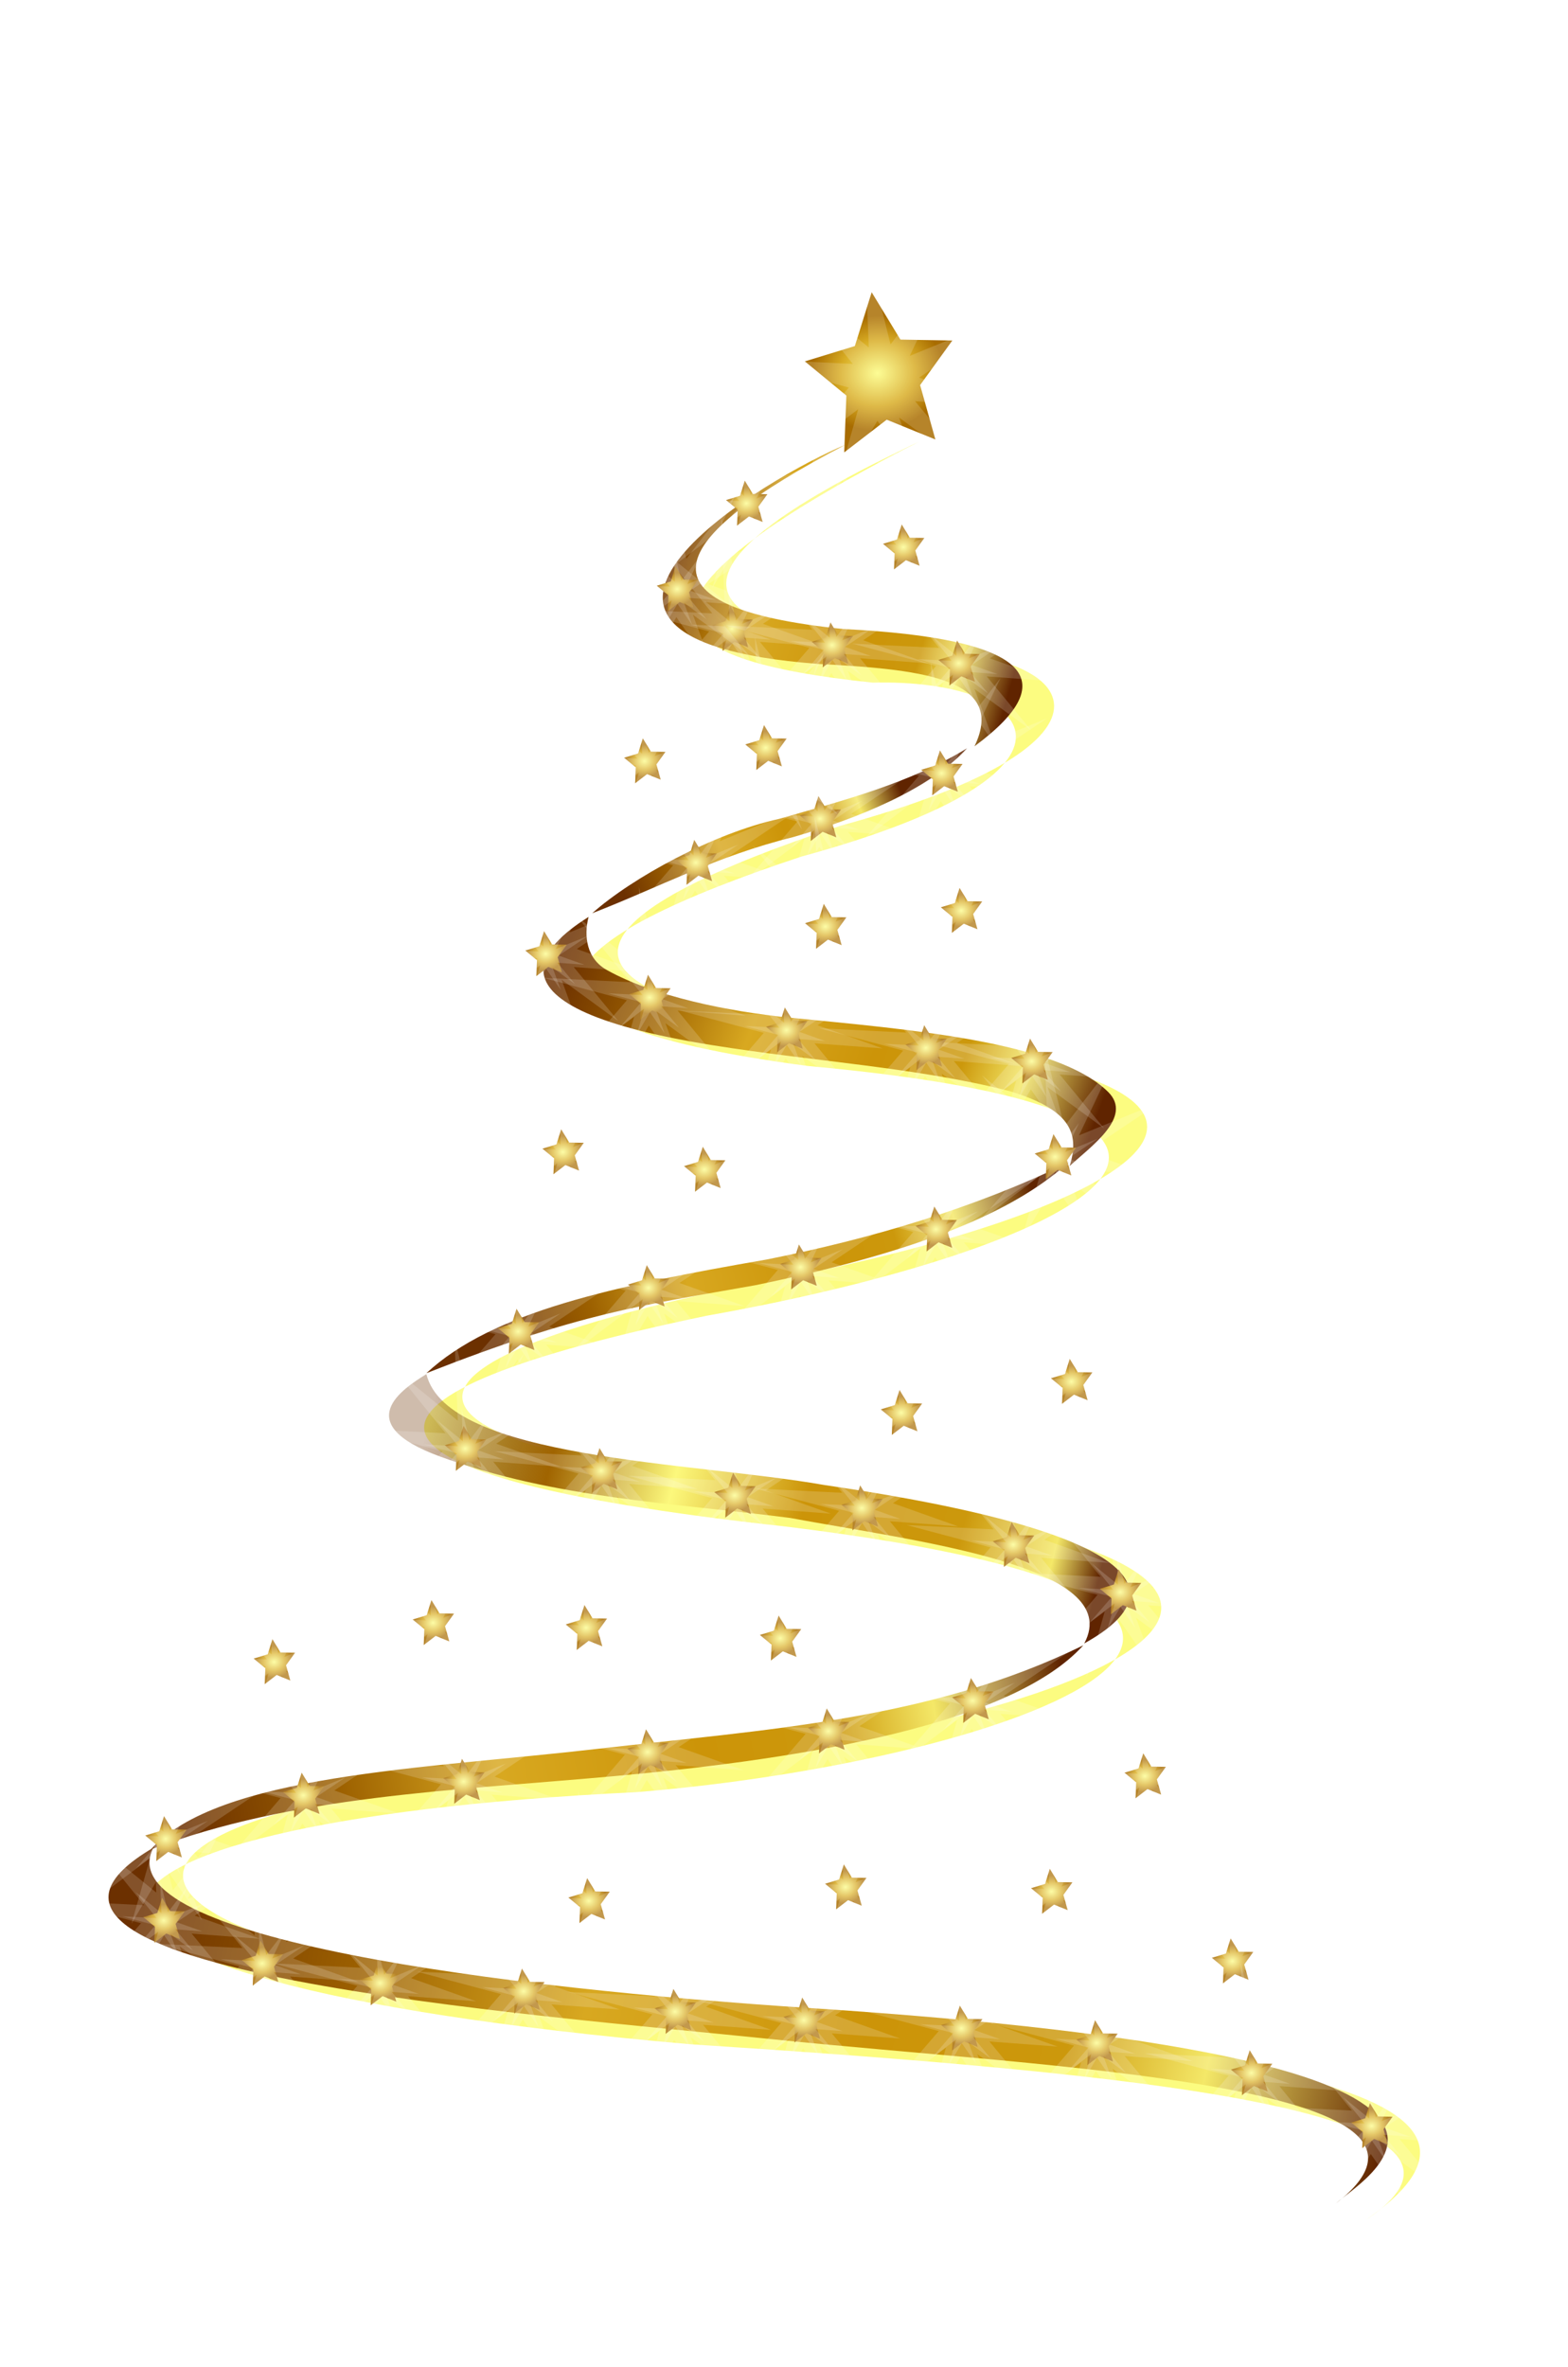 <?xml version="1.0" encoding="UTF-8"?>
<svg viewBox="0 0 503.21 759.57" xmlns="http://www.w3.org/2000/svg" xmlns:xlink="http://www.w3.org/1999/xlink">
 <defs>
  <filter id="l">
   <feGaussianBlur stdDeviation=".226"/>
  </filter>
  <filter id="k" x="-.114" y="-.082" width="1.229" height="1.164">
   <feGaussianBlur stdDeviation="12.013"/>
  </filter>
  <filter id="a" x="-.125" y="-.149" width="1.25" height="1.297">
   <feGaussianBlur stdDeviation="4.907"/>
  </filter>
  <linearGradient id="j" x1="340.52" x2="461.54" y1="-105.27" y2="-71.086" gradientUnits="userSpaceOnUse">
   <stop stop-color="#6c3000" offset="0"/>
   <stop stop-color="#9c6000" offset=".131"/>
   <stop stop-color="#d8a820" offset=".282"/>
   <stop stop-color="#cc9408" offset=".585"/>
   <stop stop-color="#cc980c" offset=".739"/>
   <stop stop-color="#f4e868" offset=".851"/>
   <stop stop-color="#602400" offset="1"/>
  </linearGradient>
  <linearGradient id="c">
   <stop stop-color="#6c3000" offset="0"/>
   <stop stop-color="#9c6000" offset=".179"/>
   <stop stop-color="#d8a820" offset=".36"/>
   <stop stop-color="#cc9408" offset=".585"/>
   <stop stop-color="#cc980c" offset=".739"/>
   <stop stop-color="#f4e868" offset=".851"/>
   <stop stop-color="#602400" offset="1"/>
  </linearGradient>
  <linearGradient id="g" x1="265.99" x2="492.99" y1="169.57" y2="227.7" gradientUnits="userSpaceOnUse">
   <stop stop-color="#6c3000" stop-opacity=".327" offset="0"/>
   <stop stop-color="#a06400" offset=".186"/>
   <stop stop-color="#fcf87c" offset=".367"/>
   <stop stop-color="#cc9408" offset=".559"/>
   <stop stop-color="#cc980c" offset=".79"/>
   <stop stop-color="#f4e868" offset=".928"/>
   <stop stop-color="#602400" offset="1"/>
  </linearGradient>
  <linearGradient id="i" x1="181.22" x2="479.32" y1="316.57" y2="259.15" gradientUnits="userSpaceOnUse" xlink:href="#c"/>
  <linearGradient id="h" x1="168.21" x2="588.03" y1="335.04" y2="428.03" gradientUnits="userSpaceOnUse" xlink:href="#c"/>
  <linearGradient id="f" x1="330.27" x2="424.62" y1="-4.088" y2="-38.965" gradientUnits="userSpaceOnUse" xlink:href="#c"/>
  <linearGradient id="e" x1="312.49" x2="489.57" y1="12.326" y2="78.635" gradientUnits="userSpaceOnUse" xlink:href="#c"/>
  <linearGradient id="d" x1="286.5" x2="469.74" y1="147.7" y2="97.787" gradientUnits="userSpaceOnUse" xlink:href="#c"/>
  <radialGradient id="b" cx="557.4" cy="380.97" r="22.677" gradientTransform="matrix(.891 -.096 .091 .703 25.76 166.9)" gradientUnits="userSpaceOnUse">
   <stop stop-color="#fcfc80" offset="0"/>
   <stop stop-color="#d8ac24" offset=".57"/>
   <stop stop-color="#a86c00" offset="1"/>
  </radialGradient>
 </defs>
 <g transform="matrix(.942 0 0 .942 -111.18 290)">
  <path transform="matrix(1.722 0 0 1.722 -2192.9 -262.58)" d="m1514.7,108.77c32.328-.85 47.815,17.515-14.158,34.412-48.9,16.203-67.87,32.325 1.32,41.432 105.39,9.613 53.024,36.422-20.116,49.422-74.246,15.498-79.603,31.229 15.327,41.651 128.32,15.59 46.472,46.459-29.219,52.597-123.27,5.941-139.48,36.732 10.732,49.876 85.103,5.527 166.64,12.909 133.62,34.754 40.578-27.897-40.955-35.279-126.06-40.806-150.22-13.144-134-43.935-10.732-49.876 75.691-6.137 157.54-37.006 29.219-52.597-94.93-10.421-89.572-26.153-15.327-41.651 73.14-13.001 125.51-39.81 20.116-49.422-69.19-9.107-50.22-25.229-1.32-41.432 61.973-16.897 46.486-35.262 14.158-34.412-42.931-4.525-54.829-14.968 1.508-41.597-63.901,32.681-52.003,43.123-9.072,47.649z" fill="#fcfc80" filter="url(#k)"/>
  <path d="m450.01-53.597c11.519-23.805-20.392-26.29-53.69-28.094-111.13-8.675-15.171-64.52 9.677-74.605-62.003,32.358-73.281,55.322-.624,62.743 62.674,3.167 76.021,16.811 44.638,39.956z" fill="url(#j)"/>
  <path d="m169.33 322.29c23.303-25.684 92.66-27.441 152.33-34.337 56.237-6.499 113.19-9.614 165.44-35.273-24.058 26.591-92.524 38.492-160.45 44.638-54.576 4.939-109.13 6.557-157.33 24.972z" fill="url(#i)"/>
  <path d="m170.32 321.61c-16.617 31.196 121.73 48.022 222.96 54.615 261.98 17.06 192.45 55.788 179.7 66.719 53.478-41.003-98.217-46.329-191.52-56.022-81.066-8.421-283.41-23.163-211.14-65.312z" fill="url(#h)"/>
  <path d="m263.29 160.29c7.109 29.102 90.519 29.828 135.47 37.77 143.6 21.018 100.96 47.04 88.651 54.002 14.193-26.462-57.43-34.826-100.2-42.765-39.516-5.119-79.849-6.546-119.24-20.914-31.057-11.328-12.668-23.13-4.682-28.094z" fill="url(#g)"/>
  <path d="m319.79 3.275c13.562-12.07 41.294-27.258 63.679-32.152 22.046-6.343 44.355-12.072 63.991-24.036-12.594 13.92-37.318 23.962-59.309 30.279-25.924 6.394-45.714 17.132-68.362 25.909z" fill="url(#f)"/>
  <path d="m318.54 4.523c-10.446 6.684-44.46 29.809 42.141 43.701 35.129 5.635 69.821 7.589 101.14 15.608 20.116 6.079 24.351 13.827 20.602 25.597 6.922-6.498 21.851-16.685 13.11-25.284-17.6-17.316-67.85-21.257-108.32-25.285-21.26-2.117-46.33-7.241-62.43-16.232-6.9-3.851-7.92-11.503-6.24-18.105z" fill="url(#e)"/>
  <path d="m379.1 121.27c36.249-7.206 70.919-17.569 103.01-33.088-16.518 14.624-43.933 28.858-106.76 41.828-39.153 6.967-59.702 9.396-112.06 29.967 22.561-20.963 63.649-29.671 115.81-38.707z" fill="url(#d)"/>
  <path transform="matrix(.311 0 0 .341 265.56 -174.45)" d="m574.86,399.82-14.967-5.557-13.063,9.179 .66-15.952-12.767-9.587 15.375-4.302 5.173-15.104 8.842,13.293 15.963.252-9.91,12.517z" fill="url(#b)"/>
  <path transform="matrix(.304 0 0 .333 269.85 -170.68)" d="m588.67 410-25.165-16.793 9.083 22.674-16.451-21.722-14.79 23.017 8.27-26.578-27.145 18.683 23.963-25.396-37.195-9.047 38.566 1.746-23.657-26.741 29.059 21.64-1.472-33.497 8.84 32.545 22.047-26.248-15.527 29.809 36.172-13.514-32.99 20.227 28.876 9.371-30.247-2.069z" fill="#fff" filter="url(#a)" opacity=".408"/>
  <path transform="matrix(.768 0 0 .841 11.418 -366.38)" d="m588.67 410-25.165-16.793 9.083 22.674-16.451-21.722-14.79 23.017 8.27-26.578-27.145 18.683 23.963-25.396-37.195-9.047 38.566 1.746-23.657-26.741 29.059 21.64-1.472-33.497 8.84 32.545 22.047-26.248-15.527 29.809 36.172-13.514-32.99 20.227 28.876 9.371-30.247-2.069z" fill="#fff" filter="url(#a)" opacity=".408"/>
  <path transform="matrix(.311 0 0 .341 130.69 -112.87)" d="m574.86,399.82-14.967-5.557-13.063,9.179 .66-15.952-12.767-9.587 15.375-4.302 5.173-15.104 8.842,13.293 15.963.252-9.91,12.517z" fill="url(#b)"/>
  <path transform="matrix(.304 0 0 .333 134.99 -109.1)" d="m588.67 410-25.165-16.793 9.083 22.674-16.451-21.722-14.79 23.017 8.27-26.578-27.145 18.683 23.963-25.396-37.195-9.047 38.566 1.746-23.657-26.741 29.059 21.64-1.472-33.497 8.84 32.545 22.047-26.248-15.527 29.809 36.172-13.514-32.99 20.227 28.876 9.371-30.247-2.069z" fill="#fff" filter="url(#a)" opacity=".408"/>
  <path transform="matrix(.768 0 0 .841 -123.45 -304.8)" d="m588.67 410-25.165-16.793 9.083 22.674-16.451-21.722-14.79 23.017 8.27-26.578-27.145 18.683 23.963-25.396-37.195-9.047 38.566 1.746-23.657-26.741 29.059 21.64-1.472-33.497 8.84 32.545 22.047-26.248-15.527 29.809 36.172-13.514-32.99 20.227 28.876 9.371-30.247-2.069z" fill="#fff" filter="url(#a)" opacity=".408"/>
  <path transform="matrix(.311 0 0 .341 194.12 -223.65)" d="m574.86,399.82-14.967-5.557-13.063,9.179 .66-15.952-12.767-9.587 15.375-4.302 5.173-15.104 8.842,13.293 15.963.252-9.91,12.517z" fill="url(#b)"/>
  <path transform="matrix(.304 0 0 .333 198.41 -219.88)" d="m588.67 410-25.165-16.793 9.083 22.674-16.451-21.722-14.79 23.017 8.27-26.578-27.145 18.683 23.963-25.396-37.195-9.047 38.566 1.746-23.657-26.741 29.059 21.64-1.472-33.497 8.84 32.545 22.047-26.248-15.527 29.809 36.172-13.514-32.99 20.227 28.876 9.371-30.247-2.069z" fill="#fff" filter="url(#a)" opacity=".408"/>
  <path transform="matrix(.768 0 0 .841 -60.022 -415.58)" d="m588.67 410-25.165-16.793 9.083 22.674-16.451-21.722-14.79 23.017 8.27-26.578-27.145 18.683 23.963-25.396-37.195-9.047 38.566 1.746-23.657-26.741 29.059 21.64-1.472-33.497 8.84 32.545 22.047-26.248-15.527 29.809 36.172-13.514-32.99 20.227 28.876 9.371-30.247-2.069z" fill="#fff" filter="url(#a)" opacity=".408"/>
  <path transform="matrix(.311 0 0 .341 199.07 -266.35)" d="m574.86,399.82-14.967-5.557-13.063,9.179 .66-15.952-12.767-9.587 15.375-4.302 5.173-15.104 8.842,13.293 15.963.252-9.91,12.517z" fill="url(#b)"/>
  <path transform="matrix(.304 0 0 .333 203.37 -262.58)" d="m588.67 410-25.165-16.793 9.083 22.674-16.451-21.722-14.79 23.017 8.27-26.578-27.145 18.683 23.963-25.396-37.195-9.047 38.566 1.746-23.657-26.741 29.059 21.64-1.472-33.497 8.84 32.545 22.047-26.248-15.527 29.809 36.172-13.514-32.99 20.227 28.876 9.371-30.247-2.069z" fill="#fff" filter="url(#a)" opacity=".408"/>
  <path transform="matrix(.768 0 0 .841 -55.069 -458.28)" d="m588.67 410-25.165-16.793 9.083 22.674-16.451-21.722-14.79 23.017 8.27-26.578-27.145 18.683 23.963-25.396-37.195-9.047 38.566 1.746-23.657-26.741 29.059 21.64-1.472-33.497 8.84 32.545 22.047-26.248-15.527 29.809 36.172-13.514-32.99 20.227 28.876 9.371-30.247-2.069z" fill="#fff" filter="url(#a)" opacity=".408"/>
  <path transform="matrix(.311 0 0 .341 175.47 -237.17)" d="m574.86,399.82-14.967-5.557-13.063,9.179 .66-15.952-12.767-9.587 15.375-4.302 5.173-15.104 8.842,13.293 15.963.252-9.91,12.517z" fill="url(#b)"/>
  <path transform="matrix(.304 0 0 .333 179.77 -233.4)" d="m588.67 410-25.165-16.793 9.083 22.674-16.451-21.722-14.79 23.017 8.27-26.578-27.145 18.683 23.963-25.396-37.195-9.047 38.566 1.746-23.657-26.741 29.059 21.64-1.472-33.497 8.84 32.545 22.047-26.248-15.527 29.809 36.172-13.514-32.99 20.227 28.876 9.371-30.247-2.069z" fill="#fff" filter="url(#a)" opacity=".408"/>
  <path transform="matrix(.768 0 0 .841 -78.668 -429.1)" d="m588.67 410-25.165-16.793 9.083 22.674-16.451-21.722-14.79 23.017 8.27-26.578-27.145 18.683 23.963-25.396-37.195-9.047 38.566 1.746-23.657-26.741 29.059 21.64-1.472-33.497 8.84 32.545 22.047-26.248-15.527 29.809 36.172-13.514-32.99 20.227 28.876 9.371-30.247-2.069z" fill="#fff" filter="url(#a)" opacity=".408"/>
  <path transform="matrix(.311 0 0 .341 181.85 -143.97)" d="m574.86,399.82-14.967-5.557-13.063,9.179 .66-15.952-12.767-9.587 15.375-4.302 5.173-15.104 8.842,13.293 15.963.252-9.91,12.517z" fill="url(#b)"/>
  <path transform="matrix(.304 0 0 .333 186.15 -140.2)" d="m588.67 410-25.165-16.793 9.083 22.674-16.451-21.722-14.79 23.017 8.27-26.578-27.145 18.683 23.963-25.396-37.195-9.047 38.566 1.746-23.657-26.741 29.059 21.64-1.472-33.497 8.84 32.545 22.047-26.248-15.527 29.809 36.172-13.514-32.99 20.227 28.876 9.371-30.247-2.069z" fill="#fff" filter="url(#a)" opacity=".408"/>
  <path transform="matrix(.768 0 0 .841 -72.285 -335.9)" d="m588.67 410-25.165-16.793 9.083 22.674-16.451-21.722-14.79 23.017 8.27-26.578-27.145 18.683 23.963-25.396-37.195-9.047 38.566 1.746-23.657-26.741 29.059 21.64-1.472-33.497 8.84 32.545 22.047-26.248-15.527 29.809 36.172-13.514-32.99 20.227 28.876 9.371-30.247-2.069z" fill="#fff" filter="url(#a)" opacity=".408"/>
  <path transform="matrix(.311 0 0 .341 228.26 -218.06)" d="m574.86,399.82-14.967-5.557-13.063,9.179 .66-15.952-12.767-9.587 15.375-4.302 5.173-15.104 8.842,13.293 15.963.252-9.91,12.517z" fill="url(#b)"/>
  <path transform="matrix(.304 0 0 .333 232.55 -214.29)" d="m588.67 410-25.165-16.793 9.083 22.674-16.451-21.722-14.79 23.017 8.27-26.578-27.145 18.683 23.963-25.396-37.195-9.047 38.566 1.746-23.657-26.741 29.059 21.64-1.472-33.497 8.84 32.545 22.047-26.248-15.527 29.809 36.172-13.514-32.99 20.227 28.876 9.371-30.247-2.069z" fill="#fff" filter="url(#a)" opacity=".408"/>
  <path transform="matrix(.768 0 0 .841 -25.88 -409.99)" d="m588.67 410-25.165-16.793 9.083 22.674-16.451-21.722-14.79 23.017 8.27-26.578-27.145 18.683 23.963-25.396-37.195-9.047 38.566 1.746-23.657-26.741 29.059 21.64-1.472-33.497 8.84 32.545 22.047-26.248-15.527 29.809 36.172-13.514-32.99 20.227 28.876 9.371-30.247-2.069z" fill="#fff" filter="url(#a)" opacity=".408"/>
  <path transform="matrix(.311 0 0 .341 271.4 -211.89)" d="m574.86,399.82-14.967-5.557-13.063,9.179 .66-15.952-12.767-9.587 15.375-4.302 5.173-15.104 8.842,13.293 15.963.252-9.91,12.517z" fill="url(#b)"/>
  <path transform="matrix(.304 0 0 .333 275.7 -208.12)" d="m588.67 410-25.165-16.793 9.083 22.674-16.451-21.722-14.79 23.017 8.27-26.578-27.145 18.683 23.963-25.396-37.195-9.047 38.566 1.746-23.657-26.741 29.059 21.64-1.472-33.497 8.84 32.545 22.047-26.248-15.527 29.809 36.172-13.514-32.99 20.227 28.876 9.371-30.247-2.069z" fill="#fff" filter="url(#a)" opacity=".408"/>
  <path transform="matrix(.768 0 0 .841 17.266 -403.82)" d="m588.67 410-25.165-16.793 9.083 22.674-16.451-21.722-14.79 23.017 8.27-26.578-27.145 18.683 23.963-25.396-37.195-9.047 38.566 1.746-23.657-26.741 29.059 21.64-1.472-33.497 8.84 32.545 22.047-26.248-15.527 29.809 36.172-13.514-32.99 20.227 28.876 9.371-30.247-2.069z" fill="#fff" filter="url(#a)" opacity=".408"/>
  <path transform="matrix(.311 0 0 .341 304.23 -43.721)" d="m574.86,399.82-14.967-5.557-13.063,9.179 .66-15.952-12.767-9.587 15.375-4.302 5.173-15.104 8.842,13.293 15.963.252-9.91,12.517z" fill="url(#b)"/>
  <path transform="matrix(.304 0 0 .333 308.52 -39.949)" d="m588.67 410-25.165-16.793 9.083 22.674-16.451-21.722-14.79 23.017 8.27-26.578-27.145 18.683 23.963-25.396-37.195-9.047 38.566 1.746-23.657-26.741 29.059 21.64-1.472-33.497 8.84 32.545 22.047-26.248-15.527 29.809 36.172-13.514-32.99 20.227 28.876 9.371-30.247-2.069z" fill="#fff" filter="url(#a)" opacity=".408"/>
  <path transform="matrix(.768 0 0 .841 50.089 -235.65)" d="m588.67 410-25.165-16.793 9.083 22.674-16.451-21.722-14.79 23.017 8.27-26.578-27.145 18.683 23.963-25.396-37.195-9.047 38.566 1.746-23.657-26.741 29.059 21.64-1.472-33.497 8.84 32.545 22.047-26.248-15.527 29.809 36.172-13.514-32.99 20.227 28.876 9.371-30.247-2.069z" fill="#fff" filter="url(#a)" opacity=".408"/>
  <path transform="matrix(.311 0 0 .341 212.71 -86.884)" d="m574.86,399.82-14.967-5.557-13.063,9.179 .66-15.952-12.767-9.587 15.375-4.302 5.173-15.104 8.842,13.293 15.963.252-9.91,12.517z" fill="url(#b)"/>
  <path transform="matrix(.304 0 0 .333 217.01 -83.113)" d="m588.67 410-25.165-16.793 9.083 22.674-16.451-21.722-14.79 23.017 8.27-26.578-27.145 18.683 23.963-25.396-37.195-9.047 38.566 1.746-23.657-26.741 29.059 21.64-1.472-33.497 8.84 32.545 22.047-26.248-15.527 29.809 36.172-13.514-32.99 20.227 28.876 9.371-30.247-2.069z" fill="#fff" filter="url(#a)" opacity=".408"/>
  <path transform="matrix(.768 0 0 .841 -41.425 -278.81)" d="m588.67 410-25.165-16.793 9.083 22.674-16.451-21.722-14.79 23.017 8.27-26.578-27.145 18.683 23.963-25.396-37.195-9.047 38.566 1.746-23.657-26.741 29.059 21.64-1.472-33.497 8.84 32.545 22.047-26.248-15.527 29.809 36.172-13.514-32.99 20.227 28.876 9.371-30.247-2.069z" fill="#fff" filter="url(#a)" opacity=".408"/>
  <path transform="matrix(.311 0 0 .341 309.78 32.855)" d="m574.86,399.82-14.967-5.557-13.063,9.179 .66-15.952-12.767-9.587 15.375-4.302 5.173-15.104 8.842,13.293 15.963.252-9.91,12.517z" fill="url(#b)"/>
  <path transform="matrix(.304 0 0 .333 314.08 36.627)" d="m588.67 410-25.165-16.793 9.083 22.674-16.451-21.722-14.79 23.017 8.27-26.578-27.145 18.683 23.963-25.396-37.195-9.047 38.566 1.746-23.657-26.741 29.059 21.64-1.472-33.497 8.84 32.545 22.047-26.248-15.527 29.809 36.172-13.514-32.99 20.227 28.876 9.371-30.247-2.069z" fill="#fff" filter="url(#a)" opacity=".408"/>
  <path transform="matrix(.768 0 0 .841 55.645 -159.07)" d="m588.67 410-25.165-16.793 9.083 22.674-16.451-21.722-14.79 23.017 8.27-26.578-27.145 18.683 23.963-25.396-37.195-9.047 38.566 1.746-23.657-26.741 29.059 21.64-1.472-33.497 8.84 32.545 22.047-26.248-15.527 29.809 36.172-13.514-32.99 20.227 28.876 9.371-30.247-2.069z" fill="#fff" filter="url(#a)" opacity=".408"/>
  <path transform="matrix(.311 0 0 .341 217.51 -6.126)" d="m574.86,399.82-14.967-5.557-13.063,9.179 .66-15.952-12.767-9.587 15.375-4.302 5.173-15.104 8.842,13.293 15.963.252-9.91,12.517z" fill="url(#b)"/>
  <path transform="matrix(.304 0 0 .333 221.8 -2.355)" d="m588.67 410-25.165-16.793 9.083 22.674-16.451-21.722-14.79 23.017 8.27-26.578-27.145 18.683 23.963-25.396-37.195-9.047 38.566 1.746-23.657-26.741 29.059 21.64-1.472-33.497 8.84 32.545 22.047-26.248-15.527 29.809 36.172-13.514-32.99 20.227 28.876 9.371-30.247-2.069z" fill="#fff" filter="url(#a)" opacity=".408"/>
  <path transform="matrix(.768 0 0 .841 -36.633 -198.05)" d="m588.67 410-25.165-16.793 9.083 22.674-16.451-21.722-14.79 23.017 8.27-26.578-27.145 18.683 23.963-25.396-37.195-9.047 38.566 1.746-23.657-26.741 29.059 21.64-1.472-33.497 8.84 32.545 22.047-26.248-15.527 29.809 36.172-13.514-32.99 20.227 28.876 9.371-30.247-2.069z" fill="#fff" filter="url(#a)" opacity=".408"/>
  <path transform="matrix(.311 0 0 .341 263.64 -19.058)" d="m574.86,399.82-14.967-5.557-13.063,9.179 .66-15.952-12.767-9.587 15.375-4.302 5.173-15.104 8.842,13.293 15.963.252-9.91,12.517z" fill="url(#b)"/>
  <path transform="matrix(.304 0 0 .333 267.93 -15.287)" d="m588.67 410-25.165-16.793 9.083 22.674-16.451-21.722-14.79 23.017 8.27-26.578-27.145 18.683 23.963-25.396-37.195-9.047 38.566 1.746-23.657-26.741 29.059 21.64-1.472-33.497 8.84 32.545 22.047-26.248-15.527 29.809 36.172-13.514-32.99 20.227 28.876 9.371-30.247-2.069z" fill="#fff" filter="url(#a)" opacity=".408"/>
  <path transform="matrix(.768 0 0 .841 9.5 -210.99)" d="m588.67 410-25.165-16.793 9.083 22.674-16.451-21.722-14.79 23.017 8.27-26.578-27.145 18.683 23.963-25.396-37.195-9.047 38.566 1.746-23.657-26.741 29.059 21.64-1.472-33.497 8.84 32.545 22.047-26.248-15.527 29.809 36.172-13.514-32.99 20.227 28.876 9.371-30.247-2.069z" fill="#fff" filter="url(#a)" opacity=".408"/>
  <path transform="matrix(.311 0 0 .341 165.67 .922)" d="m574.86,399.82-14.967-5.557-13.063,9.179 .66-15.952-12.767-9.587 15.375-4.302 5.173-15.104 8.842,13.293 15.963.252-9.91,12.517z" fill="url(#b)"/>
  <path transform="matrix(.304 0 0 .333 169.96 4.694)" d="m588.67 410-25.165-16.793 9.083 22.674-16.451-21.722-14.79 23.017 8.27-26.578-27.145 18.683 23.963-25.396-37.195-9.047 38.566 1.746-23.657-26.741 29.059 21.64-1.472-33.497 8.84 32.545 22.047-26.248-15.527 29.809 36.172-13.514-32.99 20.227 28.876 9.371-30.247-2.069z" fill="#fff" filter="url(#a)" opacity=".408"/>
  <path transform="matrix(.768 0 0 .841 -88.473 -191.01)" d="m588.67 410-25.165-16.793 9.083 22.674-16.451-21.722-14.79 23.017 8.27-26.578-27.145 18.683 23.963-25.396-37.195-9.047 38.566 1.746-23.657-26.741 29.059 21.64-1.472-33.497 8.84 32.545 22.047-26.248-15.527 29.809 36.172-13.514-32.99 20.227 28.876 9.371-30.247-2.069z" fill="#fff" filter="url(#a)" opacity=".408"/>
  <path transform="matrix(.311 0 0 .341 121.31 15.771)" d="m574.86,399.82-14.967-5.557-13.063,9.179 .66-15.952-12.767-9.587 15.375-4.302 5.173-15.104 8.842,13.293 15.963.252-9.91,12.517z" fill="url(#b)"/>
  <path transform="matrix(.304 0 0 .333 125.61 19.543)" d="m588.67 410-25.165-16.793 9.083 22.674-16.451-21.722-14.79 23.017 8.27-26.578-27.145 18.683 23.963-25.396-37.195-9.047 38.566 1.746-23.657-26.741 29.059 21.64-1.472-33.497 8.84 32.545 22.047-26.248-15.527 29.809 36.172-13.514-32.99 20.227 28.876 9.371-30.247-2.069z" fill="#fff" filter="url(#a)" opacity=".408"/>
  <path transform="matrix(.768 0 0 .841 -132.83 -176.16)" d="m588.67 410-25.165-16.793 9.083 22.674-16.451-21.722-14.79 23.017 8.27-26.578-27.145 18.683 23.963-25.396-37.195-9.047 38.566 1.746-23.657-26.741 29.059 21.64-1.472-33.497 8.84 32.545 22.047-26.248-15.527 29.809 36.172-13.514-32.99 20.227 28.876 9.371-30.247-2.069z" fill="#fff" filter="url(#a)" opacity=".408"/>
  <path transform="matrix(.311 0 0 .341 164.34 -178.56)" d="m574.86,399.82-14.967-5.557-13.063,9.179 .66-15.952-12.767-9.587 15.375-4.302 5.173-15.104 8.842,13.293 15.963.252-9.91,12.517z" fill="url(#b)"/>
  <path transform="matrix(.304 0 0 .333 168.64 -174.79)" d="m588.67 410-25.165-16.793 9.083 22.674-16.451-21.722-14.79 23.017 8.27-26.578-27.145 18.683 23.963-25.396-37.195-9.047 38.566 1.746-23.657-26.741 29.059 21.64-1.472-33.497 8.84 32.545 22.047-26.248-15.527 29.809 36.172-13.514-32.99 20.227 28.876 9.371-30.247-2.069z" fill="#fff" filter="url(#a)" opacity=".408"/>
  <path transform="matrix(.768 0 0 .841 -89.794 -370.49)" d="m588.67 410-25.165-16.793 9.083 22.674-16.451-21.722-14.79 23.017 8.27-26.578-27.145 18.683 23.963-25.396-37.195-9.047 38.566 1.746-23.657-26.741 29.059 21.64-1.472-33.497 8.84 32.545 22.047-26.248-15.527 29.809 36.172-13.514-32.99 20.227 28.876 9.371-30.247-2.069z" fill="#fff" filter="url(#a)" opacity=".408"/>
  <path transform="matrix(.311 0 0 .341 364.6 230.3)" d="m574.86,399.82-14.967-5.557-13.063,9.179 .66-15.952-12.767-9.587 15.375-4.302 5.173-15.104 8.842,13.293 15.963.252-9.91,12.517z" fill="url(#b)"/>
  <path transform="matrix(.304 0 0 .333 368.9 234.07)" d="m588.67 410-25.165-16.793 9.083 22.674-16.451-21.722-14.79 23.017 8.27-26.578-27.145 18.683 23.963-25.396-37.195-9.047 38.566 1.746-23.657-26.741 29.059 21.64-1.472-33.497 8.84 32.545 22.047-26.248-15.527 29.809 36.172-13.514-32.99 20.227 28.876 9.371-30.247-2.069z" fill="#fff" filter="url(#a)" opacity=".408"/>
  <path transform="matrix(.768 0 0 .841 110.46 38.373)" d="m588.67 410-25.165-16.793 9.083 22.674-16.451-21.722-14.79 23.017 8.27-26.578-27.145 18.683 23.963-25.396-37.195-9.047 38.566 1.746-23.657-26.741 29.059 21.64-1.472-33.497 8.84 32.545 22.047-26.248-15.527 29.809 36.172-13.514-32.99 20.227 28.876 9.371-30.247-2.069z" fill="#fff" filter="url(#a)" opacity=".408"/>
  <path transform="matrix(.311 0 0 .341 272.33 253.19)" d="m574.86,399.82-14.967-5.557-13.063,9.179 .66-15.952-12.767-9.587 15.375-4.302 5.173-15.104 8.842,13.293 15.963.252-9.91,12.517z" fill="url(#b)"/>
  <path transform="matrix(.304 0 0 .333 276.63 256.97)" d="m588.67 410-25.165-16.793 9.083 22.674-16.451-21.722-14.79 23.017 8.27-26.578-27.145 18.683 23.963-25.396-37.195-9.047 38.566 1.746-23.657-26.741 29.059 21.64-1.472-33.497 8.84 32.545 22.047-26.248-15.527 29.809 36.172-13.514-32.99 20.227 28.876 9.371-30.247-2.069z" fill="#fff" filter="url(#a)" opacity=".408"/>
  <path transform="matrix(.768 0 0 .841 18.194 61.266)" d="m588.67 410-25.165-16.793 9.083 22.674-16.451-21.722-14.79 23.017 8.27-26.578-27.145 18.683 23.963-25.396-37.195-9.047 38.566 1.746-23.657-26.741 29.059 21.64-1.472-33.497 8.84 32.545 22.047-26.248-15.527 29.809 36.172-13.514-32.99 20.227 28.876 9.371-30.247-2.069z" fill="#fff" filter="url(#a)" opacity=".408"/>
  <path transform="matrix(.311 0 0 .341 326.43 104.57)" d="m574.86,399.82-14.967-5.557-13.063,9.179 .66-15.952-12.767-9.587 15.375-4.302 5.173-15.104 8.842,13.293 15.963.252-9.91,12.517z" fill="url(#b)"/>
  <path transform="matrix(.304 0 0 .333 330.72 108.34)" d="m588.67 410-25.165-16.793 9.083 22.674-16.451-21.722-14.79 23.017 8.27-26.578-27.145 18.683 23.963-25.396-37.195-9.047 38.566 1.746-23.657-26.741 29.059 21.64-1.472-33.497 8.84 32.545 22.047-26.248-15.527 29.809 36.172-13.514-32.99 20.227 28.876 9.371-30.247-2.069z" fill="#fff" filter="url(#a)" opacity=".408"/>
  <path transform="matrix(.768 0 0 .841 72.288 -87.363)" d="m588.67 410-25.165-16.793 9.083 22.674-16.451-21.722-14.79 23.017 8.27-26.578-27.145 18.683 23.963-25.396-37.195-9.047 38.566 1.746-23.657-26.741 29.059 21.64-1.472-33.497 8.84 32.545 22.047-26.248-15.527 29.809 36.172-13.514-32.99 20.227 28.876 9.371-30.247-2.069z" fill="#fff" filter="url(#a)" opacity=".408"/>
  <path transform="matrix(.311 0 0 .341 318.4 258.14)" d="m574.86,399.82-14.967-5.557-13.063,9.179 .66-15.952-12.767-9.587 15.375-4.302 5.173-15.104 8.842,13.293 15.963.252-9.91,12.517z" fill="url(#b)"/>
  <path transform="matrix(.304 0 0 .333 322.7 261.91)" d="m588.67 410-25.165-16.793 9.083 22.674-16.451-21.722-14.79 23.017 8.27-26.578-27.145 18.683 23.963-25.396-37.195-9.047 38.566 1.746-23.657-26.741 29.059 21.64-1.472-33.497 8.84 32.545 22.047-26.248-15.527 29.809 36.172-13.514-32.99 20.227 28.876 9.371-30.247-2.069z" fill="#fff" filter="url(#a)" opacity=".408"/>
  <path transform="matrix(.768 0 0 .841 64.261 66.216)" d="m588.67 410-25.165-16.793 9.083 22.674-16.451-21.722-14.79 23.017 8.27-26.578-27.145 18.683 23.963-25.396-37.195-9.047 38.566 1.746-23.657-26.741 29.059 21.64-1.472-33.497 8.84 32.545 22.047-26.248-15.527 29.809 36.172-13.514-32.99 20.227 28.876 9.371-30.247-2.069z" fill="#fff" filter="url(#a)" opacity=".408"/>
  <path transform="matrix(.311 0 0 .341 412.05 286.43)" d="m574.86,399.82-14.967-5.557-13.063,9.179 .66-15.952-12.767-9.587 15.375-4.302 5.173-15.104 8.842,13.293 15.963.252-9.91,12.517z" fill="url(#b)"/>
  <path transform="matrix(.304 0 0 .333 416.34 290.2)" d="m588.67 410-25.165-16.793 9.083 22.674-16.451-21.722-14.79 23.017 8.27-26.578-27.145 18.683 23.963-25.396-37.195-9.047 38.566 1.746-23.657-26.741 29.059 21.64-1.472-33.497 8.84 32.545 22.047-26.248-15.527 29.809 36.172-13.514-32.99 20.227 28.876 9.371-30.247-2.069z" fill="#fff" filter="url(#a)" opacity=".408"/>
  <path transform="matrix(.768 0 0 .841 157.91 94.498)" d="m588.67 410-25.165-16.793 9.083 22.674-16.451-21.722-14.79 23.017 8.27-26.578-27.145 18.683 23.963-25.396-37.195-9.047 38.566 1.746-23.657-26.741 29.059 21.64-1.472-33.497 8.84 32.545 22.047-26.248-15.527 29.809 36.172-13.514-32.99 20.227 28.876 9.371-30.247-2.069z" fill="#fff" filter="url(#a)" opacity=".408"/>
  <path transform="matrix(.311 0 0 .341 371.09 268.39)" d="m574.86,399.82-14.967-5.557-13.063,9.179 .66-15.952-12.767-9.587 15.375-4.302 5.173-15.104 8.842,13.293 15.963.252-9.91,12.517z" fill="url(#b)"/>
  <path transform="matrix(.304 0 0 .333 375.38 272.16)" d="m588.67 410-25.165-16.793 9.083 22.674-16.451-21.722-14.79 23.017 8.27-26.578-27.145 18.683 23.963-25.396-37.195-9.047 38.566 1.746-23.657-26.741 29.059 21.64-1.472-33.497 8.84 32.545 22.047-26.248-15.527 29.809 36.172-13.514-32.99 20.227 28.876 9.371-30.247-2.069z" fill="#fff" filter="url(#a)" opacity=".408"/>
  <path transform="matrix(.768 0 0 .841 116.95 76.458)" d="m588.67 410-25.165-16.793 9.083 22.674-16.451-21.722-14.79 23.017 8.27-26.578-27.145 18.683 23.963-25.396-37.195-9.047 38.566 1.746-23.657-26.741 29.059 21.64-1.472-33.497 8.84 32.545 22.047-26.248-15.527 29.809 36.172-13.514-32.99 20.227 28.876 9.371-30.247-2.069z" fill="#fff" filter="url(#a)" opacity=".408"/>
  <path transform="matrix(.311 0 0 .341 218.64 250.43)" d="m574.86,399.82-14.967-5.557-13.063,9.179 .66-15.952-12.767-9.587 15.375-4.302 5.173-15.104 8.842,13.293 15.963.252-9.91,12.517z" fill="url(#b)"/>
  <path transform="matrix(.304 0 0 .333 222.94 254.2)" d="m588.67 410-25.165-16.793 9.083 22.674-16.451-21.722-14.79 23.017 8.27-26.578-27.145 18.683 23.963-25.396-37.195-9.047 38.566 1.746-23.657-26.741 29.059 21.64-1.472-33.497 8.84 32.545 22.047-26.248-15.527 29.809 36.172-13.514-32.99 20.227 28.876 9.371-30.247-2.069z" fill="#fff" filter="url(#a)" opacity=".408"/>
  <path transform="matrix(.768 0 0 .841 -35.496 58.505)" d="m588.67 410-25.165-16.793 9.083 22.674-16.451-21.722-14.79 23.017 8.27-26.578-27.145 18.683 23.963-25.396-37.195-9.047 38.566 1.746-23.657-26.741 29.059 21.64-1.472-33.497 8.84 32.545 22.047-26.248-15.527 29.809 36.172-13.514-32.99 20.227 28.876 9.371-30.247-2.069z" fill="#fff" filter="url(#a)" opacity=".408"/>
  <path transform="matrix(.311 0 0 .341 123.15 240.57)" d="m574.86,399.82-14.967-5.557-13.063,9.179 .66-15.952-12.767-9.587 15.375-4.302 5.173-15.104 8.842,13.293 15.963.252-9.91,12.517z" fill="url(#b)"/>
  <path transform="matrix(.304 0 0 .333 127.45 244.34)" d="m588.67 410-25.165-16.793 9.083 22.674-16.451-21.722-14.79 23.017 8.27-26.578-27.145 18.683 23.963-25.396-37.195-9.047 38.566 1.746-23.657-26.741 29.059 21.64-1.472-33.497 8.84 32.545 22.047-26.248-15.527 29.809 36.172-13.514-32.99 20.227 28.876 9.371-30.247-2.069z" fill="#fff" filter="url(#a)" opacity=".408"/>
  <path transform="matrix(.768 0 0 .841 -130.99 48.641)" d="m588.67 410-25.165-16.793 9.083 22.674-16.451-21.722-14.79 23.017 8.27-26.578-27.145 18.683 23.963-25.396-37.195-9.047 38.566 1.746-23.657-26.741 29.059 21.64-1.472-33.497 8.84 32.545 22.047-26.248-15.527 29.809 36.172-13.514-32.99 20.227 28.876 9.371-30.247-2.069z" fill="#fff" filter="url(#a)" opacity=".408"/>
  <path transform="matrix(.311 0 0 .341 74.251 237.76)" d="m574.86,399.82-14.967-5.557-13.063,9.179 .66-15.952-12.767-9.587 15.375-4.302 5.173-15.104 8.842,13.293 15.963.252-9.91,12.517z" fill="url(#b)"/>
  <path transform="matrix(.304 0 0 .333 78.548 241.53)" d="m588.67 410-25.165-16.793 9.083 22.674-16.451-21.722-14.79 23.017 8.27-26.578-27.145 18.683 23.963-25.396-37.195-9.047 38.566 1.746-23.657-26.741 29.059 21.64-1.472-33.497 8.84 32.545 22.047-26.248-15.527 29.809 36.172-13.514-32.99 20.227 28.876 9.371-30.247-2.069z" fill="#fff" filter="url(#a)" opacity=".408"/>
  <path transform="matrix(.768 0 0 .841 -179.89 45.828)" d="m588.67 410-25.165-16.793 9.083 22.674-16.451-21.722-14.79 23.017 8.27-26.578-27.145 18.683 23.963-25.396-37.195-9.047 38.566 1.746-23.657-26.741 29.059 21.64-1.472-33.497 8.84 32.545 22.047-26.248-15.527 29.809 36.172-13.514-32.99 20.227 28.876 9.371-30.247-2.069z" fill="#fff" filter="url(#a)" opacity=".408"/>
  <path transform="matrix(.311 0 0 .341 .552 216.45)" d="m574.86,399.82-14.967-5.557-13.063,9.179 .66-15.952-12.767-9.587 15.375-4.302 5.173-15.104 8.842,13.293 15.963.252-9.91,12.517z" fill="url(#b)"/>
  <path transform="matrix(.304 0 0 .333 4.849 220.22)" d="m588.67 410-25.165-16.793 9.083 22.674-16.451-21.722-14.79 23.017 8.27-26.578-27.145 18.683 23.963-25.396-37.195-9.047 38.566 1.746-23.657-26.741 29.059 21.64-1.472-33.497 8.84 32.545 22.047-26.248-15.527 29.809 36.172-13.514-32.99 20.227 28.876 9.371-30.247-2.069z" fill="#fff" filter="url(#a)" opacity=".408"/>
  <path transform="matrix(.768 0 0 .841 -253.59 24.518)" d="m588.67 410-25.165-16.793 9.083 22.674-16.451-21.722-14.79 23.017 8.27-26.578-27.145 18.683 23.963-25.396-37.195-9.047 38.566 1.746-23.657-26.741 29.059 21.64-1.472-33.497 8.84 32.545 22.047-26.248-15.527 29.809 36.172-13.514-32.99 20.227 28.876 9.371-30.247-2.069z" fill="#fff" filter="url(#a)" opacity=".408"/>
  <path transform="matrix(.311 0 0 .341 238.38 75.945)" d="m574.86,399.82-14.967-5.557-13.063,9.179 .66-15.952-12.767-9.587 15.375-4.302 5.173-15.104 8.842,13.293 15.963.252-9.91,12.517z" fill="url(#b)"/>
  <path transform="matrix(.304 0 0 .333 242.68 79.717)" d="m588.67 410-25.165-16.793 9.083 22.674-16.451-21.722-14.79 23.017 8.27-26.578-27.145 18.683 23.963-25.396-37.195-9.047 38.566 1.746-23.657-26.741 29.059 21.64-1.472-33.497 8.84 32.545 22.047-26.248-15.527 29.809 36.172-13.514-32.99 20.227 28.876 9.371-30.247-2.069z" fill="#fff" filter="url(#a)" opacity=".408"/>
  <path transform="matrix(.768 0 0 .841 -15.757 -115.98)" d="m588.67 410-25.165-16.793 9.083 22.674-16.451-21.722-14.79 23.017 8.27-26.578-27.145 18.683 23.963-25.396-37.195-9.047 38.566 1.746-23.657-26.741 29.059 21.64-1.472-33.497 8.84 32.545 22.047-26.248-15.527 29.809 36.172-13.514-32.99 20.227 28.876 9.371-30.247-2.069z" fill="#fff" filter="url(#a)" opacity=".408"/>
  <path transform="matrix(.311 0 0 .341 48.102 173.81)" d="m574.86,399.82-14.967-5.557-13.063,9.179 .66-15.952-12.767-9.587 15.375-4.302 5.173-15.104 8.842,13.293 15.963.252-9.91,12.517z" fill="url(#b)"/>
  <path transform="matrix(.304 0 0 .333 52.399 177.58)" d="m588.67 410-25.165-16.793 9.083 22.674-16.451-21.722-14.79 23.017 8.27-26.578-27.145 18.683 23.963-25.396-37.195-9.047 38.566 1.746-23.657-26.741 29.059 21.64-1.472-33.497 8.84 32.545 22.047-26.248-15.527 29.809 36.172-13.514-32.99 20.227 28.876 9.371-30.247-2.069z" fill="#fff" filter="url(#a)" opacity=".408"/>
  <path transform="matrix(.768 0 0 .841 -206.04 -18.119)" d="m588.67 410-25.165-16.793 9.083 22.674-16.451-21.722-14.79 23.017 8.27-26.578-27.145 18.683 23.963-25.396-37.195-9.047 38.566 1.746-23.657-26.741 29.059 21.64-1.472-33.497 8.84 32.545 22.047-26.248-15.527 29.809 36.172-13.514-32.99 20.227 28.876 9.371-30.247-2.069z" fill="#fff" filter="url(#a)" opacity=".408"/>
  <path transform="matrix(.311 0 0 .341 149.58 63.235)" d="m574.86,399.82-14.967-5.557-13.063,9.179 .66-15.952-12.767-9.587 15.375-4.302 5.173-15.104 8.842,13.293 15.963.252-9.91,12.517z" fill="url(#b)"/>
  <path transform="matrix(.304 0 0 .333 153.88 67.006)" d="m588.67 410-25.165-16.793 9.083 22.674-16.451-21.722-14.79 23.017 8.27-26.578-27.145 18.683 23.963-25.396-37.195-9.047 38.566 1.746-23.657-26.741 29.059 21.64-1.472-33.497 8.84 32.545 22.047-26.248-15.527 29.809 36.172-13.514-32.99 20.227 28.876 9.371-30.247-2.069z" fill="#fff" filter="url(#a)" opacity=".408"/>
  <path transform="matrix(.768 0 0 .841 -104.56 -128.69)" d="m588.67 410-25.165-16.793 9.083 22.674-16.451-21.722-14.79 23.017 8.27-26.578-27.145 18.683 23.963-25.396-37.195-9.047 38.566 1.746-23.657-26.741 29.059 21.64-1.472-33.497 8.84 32.545 22.047-26.248-15.527 29.809 36.172-13.514-32.99 20.227 28.876 9.371-30.247-2.069z" fill="#fff" filter="url(#a)" opacity=".408"/>
  <path transform="matrix(.311 0 0 .341 195.07 71.623)" d="m574.86,399.82-14.967-5.557-13.063,9.179 .66-15.952-12.767-9.587 15.375-4.302 5.173-15.104 8.842,13.293 15.963.252-9.91,12.517z" fill="url(#b)"/>
  <path transform="matrix(.304 0 0 .333 199.37 75.394)" d="m588.67 410-25.165-16.793 9.083 22.674-16.451-21.722-14.79 23.017 8.27-26.578-27.145 18.683 23.963-25.396-37.195-9.047 38.566 1.746-23.657-26.741 29.059 21.64-1.472-33.497 8.84 32.545 22.047-26.248-15.527 29.809 36.172-13.514-32.99 20.227 28.876 9.371-30.247-2.069z" fill="#fff" filter="url(#a)" opacity=".408"/>
  <path transform="matrix(.768 0 0 .841 -59.067 -120.31)" d="m588.67 410-25.165-16.793 9.083 22.674-16.451-21.722-14.79 23.017 8.27-26.578-27.145 18.683 23.963-25.396-37.195-9.047 38.566 1.746-23.657-26.741 29.059 21.64-1.472-33.497 8.84 32.545 22.047-26.248-15.527 29.809 36.172-13.514-32.99 20.227 28.876 9.371-30.247-2.069z" fill="#fff" filter="url(#a)" opacity=".408"/>
  <path transform="matrix(.311 0 0 .341 289.97 88.408)" d="m574.86,399.82-14.967-5.557-13.063,9.179 .66-15.952-12.767-9.587 15.375-4.302 5.173-15.104 8.842,13.293 15.963.252-9.91,12.517z" fill="url(#b)"/>
  <path transform="matrix(.304 0 0 .333 294.26 92.18)" d="m588.67 410-25.165-16.793 9.083 22.674-16.451-21.722-14.79 23.017 8.27-26.578-27.145 18.683 23.963-25.396-37.195-9.047 38.566 1.746-23.657-26.741 29.059 21.64-1.472-33.497 8.84 32.545 22.047-26.248-15.527 29.809 36.172-13.514-32.99 20.227 28.876 9.371-30.247-2.069z" fill="#fff" filter="url(#a)" opacity=".408"/>
  <path transform="matrix(.768 0 0 .841 35.828 -103.52)" d="m588.67 410-25.165-16.793 9.083 22.674-16.451-21.722-14.79 23.017 8.27-26.578-27.145 18.683 23.963-25.396-37.195-9.047 38.566 1.746-23.657-26.741 29.059 21.64-1.472-33.497 8.84 32.545 22.047-26.248-15.527 29.809 36.172-13.514-32.99 20.227 28.876 9.371-30.247-2.069z" fill="#fff" filter="url(#a)" opacity=".408"/>
  <path transform="matrix(.311 0 0 .341 38.15 128.35)" d="m574.86,399.82-14.967-5.557-13.063,9.179 .66-15.952-12.767-9.587 15.375-4.302 5.173-15.104 8.842,13.293 15.963.252-9.91,12.517z" fill="url(#b)"/>
  <path transform="matrix(.304 0 0 .333 42.447 132.12)" d="m588.67 410-25.165-16.793 9.083 22.674-16.451-21.722-14.79 23.017 8.27-26.578-27.145 18.683 23.963-25.396-37.195-9.047 38.566 1.746-23.657-26.741 29.059 21.64-1.472-33.497 8.84 32.545 22.047-26.248-15.527 29.809 36.172-13.514-32.99 20.227 28.876 9.371-30.247-2.069z" fill="#fff" filter="url(#a)" opacity=".408"/>
  <path transform="matrix(.768 0 0 .841 -215.99 -63.582)" d="m588.67 410-25.165-16.793 9.083 22.674-16.451-21.722-14.79 23.017 8.27-26.578-27.145 18.683 23.963-25.396-37.195-9.047 38.566 1.746-23.657-26.741 29.059 21.64-1.472-33.497 8.84 32.545 22.047-26.248-15.527 29.809 36.172-13.514-32.99 20.227 28.876 9.371-30.247-2.069z" fill="#fff" filter="url(#a)" opacity=".408"/>
  <path transform="matrix(.311 0 0 .341 166.09 -98.026)" d="m574.86,399.82-14.967-5.557-13.063,9.179 .66-15.952-12.767-9.587 15.375-4.302 5.173-15.104 8.842,13.293 15.963.252-9.91,12.517z" fill="url(#b)"/>
  <path transform="matrix(.304 0 0 .333 170.39 -94.254)" d="m588.67 410-25.165-16.793 9.083 22.674-16.451-21.722-14.79 23.017 8.27-26.578-27.145 18.683 23.963-25.396-37.195-9.047 38.566 1.746-23.657-26.741 29.059 21.64-1.472-33.497 8.84 32.545 22.047-26.248-15.527 29.809 36.172-13.514-32.99 20.227 28.876 9.371-30.247-2.069z" fill="#fff" filter="url(#a)" opacity=".408"/>
  <path transform="matrix(.768 0 0 .841 -88.045 -289.95)" d="m588.67 410-25.165-16.793 9.083 22.674-16.451-21.722-14.79 23.017 8.27-26.578-27.145 18.683 23.963-25.396-37.195-9.047 38.566 1.746-23.657-26.741 29.059 21.64-1.472-33.497 8.84 32.545 22.047-26.248-15.527 29.809 36.172-13.514-32.99 20.227 28.876 9.371-30.247-2.069z" fill="#fff" filter="url(#a)" opacity=".408"/>
  <path transform="matrix(.311 0 0 .341 296.24 -76.278)" d="m574.86,399.82-14.967-5.557-13.063,9.179 .66-15.952-12.767-9.587 15.375-4.302 5.173-15.104 8.842,13.293 15.963.252-9.91,12.517z" fill="url(#b)"/>
  <path transform="matrix(.304 0 0 .333 300.54 -72.506)" d="m588.67 410-25.165-16.793 9.083 22.674-16.451-21.722-14.79 23.017 8.27-26.578-27.145 18.683 23.963-25.396-37.195-9.047 38.566 1.746-23.657-26.741 29.059 21.64-1.472-33.497 8.84 32.545 22.047-26.248-15.527 29.809 36.172-13.514-32.99 20.227 28.876 9.371-30.247-2.069z" fill="#fff" filter="url(#a)" opacity=".408"/>
  <path transform="matrix(.768 0 0 .841 42.106 -268.21)" d="m588.67 410-25.165-16.793 9.083 22.674-16.451-21.722-14.79 23.017 8.27-26.578-27.145 18.683 23.963-25.396-37.195-9.047 38.566 1.746-23.657-26.741 29.059 21.64-1.472-33.497 8.84 32.545 22.047-26.248-15.527 29.809 36.172-13.514-32.99 20.227 28.876 9.371-30.247-2.069z" fill="#fff" filter="url(#a)" opacity=".408"/>
  <path transform="matrix(.311 0 0 .341 174.75 247.5)" d="m574.86,399.82-14.967-5.557-13.063,9.179 .66-15.952-12.767-9.587 15.375-4.302 5.173-15.104 8.842,13.293 15.963.252-9.91,12.517z" fill="url(#b)"/>
  <path transform="matrix(.304 0 0 .333 179.04 251.27)" d="m588.67 410-25.165-16.793 9.083 22.674-16.451-21.722-14.79 23.017 8.27-26.578-27.145 18.683 23.963-25.396-37.195-9.047 38.566 1.746-23.657-26.741 29.059 21.64-1.472-33.497 8.84 32.545 22.047-26.248-15.527 29.809 36.172-13.514-32.99 20.227 28.876 9.371-30.247-2.069z" fill="#fff" filter="url(#a)" opacity=".408"/>
  <path transform="matrix(.768 0 0 .841 -79.39 55.572)" d="m588.67 410-25.165-16.793 9.083 22.674-16.451-21.722-14.79 23.017 8.27-26.578-27.145 18.683 23.963-25.396-37.195-9.047 38.566 1.746-23.657-26.741 29.059 21.64-1.472-33.497 8.84 32.545 22.047-26.248-15.527 29.809 36.172-13.514-32.99 20.227 28.876 9.371-30.247-2.069z" fill="#fff" filter="url(#a)" opacity=".408"/>
  <path transform="matrix(.311 0 0 .341 276.11 141.57)" d="m574.86,399.82-14.967-5.557-13.063,9.179 .66-15.952-12.767-9.587 15.375-4.302 5.173-15.104 8.842,13.293 15.963.252-9.91,12.517z" fill="url(#b)"/>
  <path transform="matrix(.304 0 0 .333 280.4 145.35)" d="m588.67 410-25.165-16.793 9.083 22.674-16.451-21.722-14.79 23.017 8.27-26.578-27.145 18.683 23.963-25.396-37.195-9.047 38.566 1.746-23.657-26.741 29.059 21.64-1.472-33.497 8.84 32.545 22.047-26.248-15.527 29.809 36.172-13.514-32.99 20.227 28.876 9.371-30.247-2.069z" fill="#fff" filter="url(#a)" opacity=".408"/>
  <path transform="matrix(.768 0 0 .841 21.967 -50.354)" d="m588.67 410-25.165-16.793 9.083 22.674-16.451-21.722-14.79 23.017 8.27-26.578-27.145 18.683 23.963-25.396-37.195-9.047 38.566 1.746-23.657-26.741 29.059 21.64-1.472-33.497 8.84 32.545 22.047-26.248-15.527 29.809 36.172-13.514-32.99 20.227 28.876 9.371-30.247-2.069z" fill="#fff" filter="url(#a)" opacity=".408"/>
  <path transform="matrix(.311 0 0 .341 224.16 -158.91)" d="m574.86,399.82-14.967-5.557-13.063,9.179 .66-15.952-12.767-9.587 15.375-4.302 5.173-15.104 8.842,13.293 15.963.252-9.91,12.517z" fill="url(#b)"/>
  <path transform="matrix(.304 0 0 .333 228.45 -155.13)" d="m588.67 410-25.165-16.793 9.083 22.674-16.451-21.722-14.79 23.017 8.27-26.578-27.145 18.683 23.963-25.396-37.195-9.047 38.566 1.746-23.657-26.741 29.059 21.64-1.472-33.497 8.84 32.545 22.047-26.248-15.527 29.809 36.172-13.514-32.99 20.227 28.876 9.371-30.247-2.069z" fill="#fff" filter="url(#a)" opacity=".408"/>
  <path transform="matrix(.768 0 0 .841 -29.983 -350.83)" d="m588.67 410-25.165-16.793 9.083 22.674-16.451-21.722-14.79 23.017 8.27-26.578-27.145 18.683 23.963-25.396-37.195-9.047 38.566 1.746-23.657-26.741 29.059 21.64-1.472-33.497 8.84 32.545 22.047-26.248-15.527 29.809 36.172-13.514-32.99 20.227 28.876 9.371-30.247-2.069z" fill="#fff" filter="url(#a)" opacity=".408"/>
  <path transform="matrix(.311 0 0 .341 136.52 -45.376)" d="m574.86,399.82-14.967-5.557-13.063,9.179 .66-15.952-12.767-9.587 15.375-4.302 5.173-15.104 8.842,13.293 15.963.252-9.91,12.517z" fill="url(#b)"/>
  <path transform="matrix(.304 0 0 .333 140.82 -41.604)" d="m588.67 410-25.165-16.793 9.083 22.674-16.451-21.722-14.79 23.017 8.27-26.578-27.145 18.683 23.963-25.396-37.195-9.047 38.566 1.746-23.657-26.741 29.059 21.64-1.472-33.497 8.84 32.545 22.047-26.248-15.527 29.809 36.172-13.514-32.99 20.227 28.876 9.371-30.247-2.069z" fill="#fff" filter="url(#a)" opacity=".408"/>
  <path transform="matrix(.768 0 0 .841 -117.61 -237.3)" d="m588.67 410-25.165-16.793 9.083 22.674-16.451-21.722-14.79 23.017 8.27-26.578-27.145 18.683 23.963-25.396-37.195-9.047 38.566 1.746-23.657-26.741 29.059 21.64-1.472-33.497 8.84 32.545 22.047-26.248-15.527 29.809 36.172-13.514-32.99 20.227 28.876 9.371-30.247-2.069z" fill="#fff" filter="url(#a)" opacity=".408"/>
  <path transform="matrix(.311 0 0 .341 226.98 151.94)" d="m574.86,399.82-14.967-5.557-13.063,9.179 .66-15.952-12.767-9.587 15.375-4.302 5.173-15.104 8.842,13.293 15.963.252-9.91,12.517z" fill="url(#b)"/>
  <path transform="matrix(.304 0 0 .333 231.27 155.71)" d="m588.67 410-25.165-16.793 9.083 22.674-16.451-21.722-14.79 23.017 8.27-26.578-27.145 18.683 23.963-25.396-37.195-9.047 38.566 1.746-23.657-26.741 29.059 21.64-1.472-33.497 8.84 32.545 22.047-26.248-15.527 29.809 36.172-13.514-32.99 20.227 28.876 9.371-30.247-2.069z" fill="#fff" filter="url(#a)" opacity=".408"/>
  <path transform="matrix(.768 0 0 .841 -27.163 -39.991)" d="m588.67 410-25.165-16.793 9.083 22.674-16.451-21.722-14.79 23.017 8.27-26.578-27.145 18.683 23.963-25.396-37.195-9.047 38.566 1.746-23.657-26.741 29.059 21.64-1.472-33.497 8.84 32.545 22.047-26.248-15.527 29.809 36.172-13.514-32.99 20.227 28.876 9.371-30.247-2.069z" fill="#fff" filter="url(#a)" opacity=".408"/>
  <path transform="matrix(.311 0 0 .341 165.41 159.04)" d="m574.86,399.82-14.967-5.557-13.063,9.179 .66-15.952-12.767-9.587 15.375-4.302 5.173-15.104 8.842,13.293 15.963.252-9.91,12.517z" fill="url(#b)"/>
  <path transform="matrix(.304 0 0 .333 169.7 162.81)" d="m588.67 410-25.165-16.793 9.083 22.674-16.451-21.722-14.79 23.017 8.27-26.578-27.145 18.683 23.963-25.396-37.195-9.047 38.566 1.746-23.657-26.741 29.059 21.64-1.472-33.497 8.84 32.545 22.047-26.248-15.527 29.809 36.172-13.514-32.99 20.227 28.876 9.371-30.247-2.069z" fill="#fff" filter="url(#a)" opacity=".408"/>
  <path transform="matrix(.768 0 0 .841 -88.732 -32.887)" d="m588.67 410-25.165-16.793 9.083 22.674-16.451-21.722-14.79 23.017 8.27-26.578-27.145 18.683 23.963-25.396-37.195-9.047 38.566 1.746-23.657-26.741 29.059 21.64-1.472-33.497 8.84 32.545 22.047-26.248-15.527 29.809 36.172-13.514-32.99 20.227 28.876 9.371-30.247-2.069z" fill="#fff" filter="url(#a)" opacity=".408"/>
  <path transform="matrix(.311 0 0 .341 102.72 169.1)" d="m574.86,399.82-14.967-5.557-13.063,9.179 .66-15.952-12.767-9.587 15.375-4.302 5.173-15.104 8.842,13.293 15.963.252-9.91,12.517z" fill="url(#b)"/>
  <path transform="matrix(.304 0 0 .333 107.01 172.87)" d="m588.67 410-25.165-16.793 9.083 22.674-16.451-21.722-14.79 23.017 8.27-26.578-27.145 18.683 23.963-25.396-37.195-9.047 38.566 1.746-23.657-26.741 29.059 21.64-1.472-33.497 8.84 32.545 22.047-26.248-15.527 29.809 36.172-13.514-32.99 20.227 28.876 9.371-30.247-2.069z" fill="#fff" filter="url(#a)" opacity=".408"/>
  <path transform="matrix(.768 0 0 .841 -151.42 -22.825)" d="m588.67 410-25.165-16.793 9.083 22.674-16.451-21.722-14.79 23.017 8.27-26.578-27.145 18.683 23.963-25.396-37.195-9.047 38.566 1.746-23.657-26.741 29.059 21.64-1.472-33.497 8.84 32.545 22.047-26.248-15.527 29.809 36.172-13.514-32.99 20.227 28.876 9.371-30.247-2.069z" fill="#fff" filter="url(#a)" opacity=".408"/>
  <path transform="matrix(.311 0 0 .341 1.21 188.63)" d="m574.86,399.82-14.967-5.557-13.063,9.179 .66-15.952-12.767-9.587 15.375-4.302 5.173-15.104 8.842,13.293 15.963.252-9.91,12.517z" fill="url(#b)"/>
  <path transform="matrix(.304 0 0 .333 5.507 192.4)" d="m588.67 410-25.165-16.793 9.083 22.674-16.451-21.722-14.79 23.017 8.27-26.578-27.145 18.683 23.963-25.396-37.195-9.047 38.566 1.746-23.657-26.741 29.059 21.64-1.472-33.497 8.84 32.545 22.047-26.248-15.527 29.809 36.172-13.514-32.99 20.227 28.876 9.371-30.247-2.069z" fill="#fff" filter="url(#a)" opacity=".408"/>
  <path transform="matrix(.768 0 0 .841 -252.93 -3.296)" d="m588.67 410-25.165-16.793 9.083 22.674-16.451-21.722-14.79 23.017 8.27-26.578-27.145 18.683 23.963-25.396-37.195-9.047 38.566 1.746-23.657-26.741 29.059 21.64-1.472-33.497 8.84 32.545 22.047-26.248-15.527 29.809 36.172-13.514-32.99 20.227 28.876 9.371-30.247-2.069z" fill="#fff" filter="url(#a)" opacity=".408"/>
  <path transform="matrix(.311 0 0 .341 184.76 -39.419)" d="m574.86,399.82-14.967-5.557-13.063,9.179 .66-15.952-12.767-9.587 15.375-4.302 5.173-15.104 8.842,13.293 15.963.252-9.91,12.517z" fill="url(#b)"/>
  <path transform="matrix(.304 0 0 .333 189.05 -35.648)" d="m588.67 410-25.165-16.793 9.083 22.674-16.451-21.722-14.79 23.017 8.27-26.578-27.145 18.683 23.963-25.396-37.195-9.047 38.566 1.746-23.657-26.741 29.059 21.64-1.472-33.497 8.84 32.545 22.047-26.248-15.527 29.809 36.172-13.514-32.99 20.227 28.876 9.371-30.247-2.069z" fill="#fff" filter="url(#a)" opacity=".408"/>
  <path transform="matrix(.768 0 0 .841 -69.382 -231.35)" d="m588.67 410-25.165-16.793 9.083 22.674-16.451-21.722-14.79 23.017 8.27-26.578-27.145 18.683 23.963-25.396-37.195-9.047 38.566 1.746-23.657-26.741 29.059 21.64-1.472-33.497 8.84 32.545 22.047-26.248-15.527 29.809 36.172-13.514-32.99 20.227 28.876 9.371-30.247-2.069z" fill="#fff" filter="url(#a)" opacity=".408"/>
  <path transform="matrix(.311 0 0 .341 103.26 55.673)" d="m574.86,399.82-14.967-5.557-13.063,9.179 .66-15.952-12.767-9.587 15.375-4.302 5.173-15.104 8.842,13.293 15.963.252-9.91,12.517z" fill="url(#b)"/>
  <path transform="matrix(.304 0 0 .333 107.55 59.444)" d="m588.67 410-25.165-16.793 9.083 22.674-16.451-21.722-14.79 23.017 8.27-26.578-27.145 18.683 23.963-25.396-37.195-9.047 38.566 1.746-23.657-26.741 29.059 21.64-1.472-33.497 8.84 32.545 22.047-26.248-15.527 29.809 36.172-13.514-32.99 20.227 28.876 9.371-30.247-2.069z" fill="#fff" filter="url(#a)" opacity=".408"/>
  <path transform="matrix(.768 0 0 .841 -150.88 -136.26)" d="m588.67 410-25.165-16.793 9.083 22.674-16.451-21.722-14.79 23.017 8.27-26.578-27.145 18.683 23.963-25.396-37.195-9.047 38.566 1.746-23.657-26.741 29.059 21.64-1.472-33.497 8.84 32.545 22.047-26.248-15.527 29.809 36.172-13.514-32.99 20.227 28.876 9.371-30.247-2.069z" fill="#fff" filter="url(#a)" opacity=".408"/>
  <path transform="matrix(.311 0 0 .341 272.25 -127.6)" d="m574.86,399.82-14.967-5.557-13.063,9.179 .66-15.952-12.767-9.587 15.375-4.302 5.173-15.104 8.842,13.293 15.963.252-9.91,12.517z" fill="url(#b)"/>
  <path transform="matrix(.304 0 0 .333 276.55 -123.83)" d="m588.67 410-25.165-16.793 9.083 22.674-16.451-21.722-14.79 23.017 8.27-26.578-27.145 18.683 23.963-25.396-37.195-9.047 38.566 1.746-23.657-26.741 29.059 21.64-1.472-33.497 8.84 32.545 22.047-26.248-15.527 29.809 36.172-13.514-32.99 20.227 28.876 9.371-30.247-2.069z" fill="#fff" filter="url(#a)" opacity=".408"/>
  <path transform="matrix(.768 0 0 .841 18.114 -319.52)" d="m588.67 410-25.165-16.793 9.083 22.674-16.451-21.722-14.79 23.017 8.27-26.578-27.145 18.683 23.963-25.396-37.195-9.047 38.566 1.746-23.657-26.741 29.059 21.64-1.472-33.497 8.84 32.545 22.047-26.248-15.527 29.809 36.172-13.514-32.99 20.227 28.876 9.371-30.247-2.069z" fill="#fff" filter="url(#a)" opacity=".408"/>
  <path transform="matrix(.311 0 0 .341 251.79 43.447)" d="m574.86,399.82-14.967-5.557-13.063,9.179 .66-15.952-12.767-9.587 15.375-4.302 5.173-15.104 8.842,13.293 15.963.252-9.91,12.517z" fill="url(#b)"/>
  <path transform="matrix(.304 0 0 .333 256.08 47.219)" d="m588.67 410-25.165-16.793 9.083 22.674-16.451-21.722-14.79 23.017 8.27-26.578-27.145 18.683 23.963-25.396-37.195-9.047 38.566 1.746-23.657-26.741 29.059 21.64-1.472-33.497 8.84 32.545 22.047-26.248-15.527 29.809 36.172-13.514-32.99 20.227 28.876 9.371-30.247-2.069z" fill="#fff" filter="url(#a)" opacity=".408"/>
  <path transform="matrix(.768 0 0 .841 -2.353 -148.48)" d="m588.67 410-25.165-16.793 9.083 22.674-16.451-21.722-14.79 23.017 8.27-26.578-27.145 18.683 23.963-25.396-37.195-9.047 38.566 1.746-23.657-26.741 29.059 21.64-1.472-33.497 8.84 32.545 22.047-26.248-15.527 29.809 36.172-13.514-32.99 20.227 28.876 9.371-30.247-2.069z" fill="#fff" filter="url(#a)" opacity=".408"/>
  <path transform="matrix(.311 0 0 .341 252.54 -251.44)" d="m574.86,399.82-14.967-5.557-13.063,9.179 .66-15.952-12.767-9.587 15.375-4.302 5.173-15.104 8.842,13.293 15.963.252-9.91,12.517z" fill="url(#b)"/>
  <path transform="matrix(.304 0 0 .333 256.84 -247.67)" d="m588.67 410-25.165-16.793 9.083 22.674-16.451-21.722-14.79 23.017 8.27-26.578-27.145 18.683 23.963-25.396-37.195-9.047 38.566 1.746-23.657-26.741 29.059 21.64-1.472-33.497 8.84 32.545 22.047-26.248-15.527 29.809 36.172-13.514-32.99 20.227 28.876 9.371-30.247-2.069z" fill="#fff" filter="url(#a)" opacity=".408"/>
  <path transform="matrix(.768 0 0 .841 -1.598 -443.37)" d="m588.67 410-25.165-16.793 9.083 22.674-16.451-21.722-14.79 23.017 8.27-26.578-27.145 18.683 23.963-25.396-37.195-9.047 38.566 1.746-23.657-26.741 29.059 21.64-1.472-33.497 8.84 32.545 22.047-26.248-15.527 29.809 36.172-13.514-32.99 20.227 28.876 9.371-30.247-2.069z" fill="#fff" filter="url(#a)" opacity=".408"/>
  <path transform="matrix(.311 0 0 .341 205.62 -183.09)" d="m574.86,399.82-14.967-5.557-13.063,9.179 .66-15.952-12.767-9.587 15.375-4.302 5.173-15.104 8.842,13.293 15.963.252-9.91,12.517z" fill="url(#b)"/>
  <path transform="matrix(.304 0 0 .333 209.92 -179.32)" d="m588.67 410-25.165-16.793 9.083 22.674-16.451-21.722-14.79 23.017 8.27-26.578-27.145 18.683 23.963-25.396-37.195-9.047 38.566 1.746-23.657-26.741 29.059 21.64-1.472-33.497 8.84 32.545 22.047-26.248-15.527 29.809 36.172-13.514-32.99 20.227 28.876 9.371-30.247-2.069z" fill="#fff" filter="url(#a)" opacity=".408"/>
  <path transform="matrix(.768 0 0 .841 -48.515 -375.02)" d="m588.67 410-25.165-16.793 9.083 22.674-16.451-21.722-14.79 23.017 8.27-26.578-27.145 18.683 23.963-25.396-37.195-9.047 38.566 1.746-23.657-26.741 29.059 21.64-1.472-33.497 8.84 32.545 22.047-26.248-15.527 29.809 36.172-13.514-32.99 20.227 28.876 9.371-30.247-2.069z" fill="#fff" filter="url(#a)" opacity=".408"/>
  <path transform="matrix(.311 0 0 .341 302.99 206.58)" d="m574.86,399.82-14.967-5.557-13.063,9.179 .66-15.952-12.767-9.587 15.375-4.302 5.173-15.104 8.842,13.293 15.963.252-9.91,12.517z" fill="url(#b)"/>
  <path transform="matrix(.304 0 0 .333 307.28 210.35)" d="m588.67 410-25.165-16.793 9.083 22.674-16.451-21.722-14.79 23.017 8.27-26.578-27.145 18.683 23.963-25.396-37.195-9.047 38.566 1.746-23.657-26.741 29.059 21.64-1.472-33.497 8.84 32.545 22.047-26.248-15.527 29.809 36.172-13.514-32.99 20.227 28.876 9.371-30.247-2.069z" fill="#fff" filter="url(#a)" opacity=".408"/>
  <path transform="matrix(.768 0 0 .841 48.85 14.649)" d="m588.67 410-25.165-16.793 9.083 22.674-16.451-21.722-14.79 23.017 8.27-26.578-27.145 18.683 23.963-25.396-37.195-9.047 38.566 1.746-23.657-26.741 29.059 21.64-1.472-33.497 8.84 32.545 22.047-26.248-15.527 29.809 36.172-13.514-32.99 20.227 28.876 9.371-30.247-2.069z" fill="#fff" filter="url(#a)" opacity=".408"/>
  <path transform="matrix(.311 0 0 .341 210.6 120.3)" d="m574.86,399.82-14.967-5.557-13.063,9.179 .66-15.952-12.767-9.587 15.375-4.302 5.173-15.104 8.842,13.293 15.963.252-9.91,12.517z" fill="url(#b)"/>
  <path transform="matrix(.304 0 0 .333 214.9 124.07)" d="m588.67 410-25.165-16.793 9.083 22.674-16.451-21.722-14.79 23.017 8.27-26.578-27.145 18.683 23.963-25.396-37.195-9.047 38.566 1.746-23.657-26.741 29.059 21.64-1.472-33.497 8.84 32.545 22.047-26.248-15.527 29.809 36.172-13.514-32.99 20.227 28.876 9.371-30.247-2.069z" fill="#fff" filter="url(#a)" opacity=".408"/>
  <path transform="matrix(.768 0 0 .841 -43.539 -71.626)" d="m588.67 410-25.165-16.793 9.083 22.674-16.451-21.722-14.79 23.017 8.27-26.578-27.145 18.683 23.963-25.396-37.195-9.047 38.566 1.746-23.657-26.741 29.059 21.64-1.472-33.497 8.84 32.545 22.047-26.248-15.527 29.809 36.172-13.514-32.99 20.227 28.876 9.371-30.247-2.069z" fill="#fff" filter="url(#a)" opacity=".408"/>
  <path transform="matrix(.311 0 0 .341 92.317 115.03)" d="m574.86,399.82-14.967-5.557-13.063,9.179 .66-15.952-12.767-9.587 15.375-4.302 5.173-15.104 8.842,13.293 15.963.252-9.91,12.517z" fill="url(#b)"/>
  <path transform="matrix(.304 0 0 .333 96.614 118.8)" d="m588.67 410-25.165-16.793 9.083 22.674-16.451-21.722-14.79 23.017 8.27-26.578-27.145 18.683 23.963-25.396-37.195-9.047 38.566 1.746-23.657-26.741 29.059 21.64-1.472-33.497 8.84 32.545 22.047-26.248-15.527 29.809 36.172-13.514-32.99 20.227 28.876 9.371-30.247-2.069z" fill="#fff" filter="url(#a)" opacity=".408"/>
  <path transform="matrix(.768 0 0 .841 -161.82 -76.902)" d="m588.67 410-25.165-16.793 9.083 22.674-16.451-21.722-14.79 23.017 8.27-26.578-27.145 18.683 23.963-25.396-37.195-9.047 38.566 1.746-23.657-26.741 29.059 21.64-1.472-33.497 8.84 32.545 22.047-26.248-15.527 29.809 36.172-13.514-32.99 20.227 28.876 9.371-30.247-2.069z" fill="#fff" filter="url(#a)" opacity=".408"/>
  <path transform="matrix(.311 0 0 .341 232.82 205.07)" d="m574.86,399.82-14.967-5.557-13.063,9.179 .66-15.952-12.767-9.587 15.375-4.302 5.173-15.104 8.842,13.293 15.963.252-9.91,12.517z" fill="url(#b)"/>
  <path transform="matrix(.304 0 0 .333 237.12 208.85)" d="m588.67 410-25.165-16.793 9.083 22.674-16.451-21.722-14.79 23.017 8.27-26.578-27.145 18.683 23.963-25.396-37.195-9.047 38.566 1.746-23.657-26.741 29.059 21.64-1.472-33.497 8.84 32.545 22.047-26.248-15.527 29.809 36.172-13.514-32.99 20.227 28.876 9.371-30.247-2.069z" fill="#fff" filter="url(#a)" opacity=".408"/>
  <path transform="matrix(.768 0 0 .841 -21.316 13.146)" d="m588.67 410-25.165-16.793 9.083 22.674-16.451-21.722-14.79 23.017 8.27-26.578-27.145 18.683 23.963-25.396-37.195-9.047 38.566 1.746-23.657-26.741 29.059 21.64-1.472-33.497 8.84 32.545 22.047-26.248-15.527 29.809 36.172-13.514-32.99 20.227 28.876 9.371-30.247-2.069z" fill="#fff" filter="url(#a)" opacity=".408"/>
  <path transform="matrix(.311 0 0 .341 145.37 209.76)" d="m574.86,399.82-14.967-5.557-13.063,9.179 .66-15.952-12.767-9.587 15.375-4.302 5.173-15.104 8.842,13.293 15.963.252-9.91,12.517z" fill="url(#b)"/>
  <path transform="matrix(.304 0 0 .333 149.66 213.54)" d="m588.67 410-25.165-16.793 9.083 22.674-16.451-21.722-14.79 23.017 8.27-26.578-27.145 18.683 23.963-25.396-37.195-9.047 38.566 1.746-23.657-26.741 29.059 21.64-1.472-33.497 8.84 32.545 22.047-26.248-15.527 29.809 36.172-13.514-32.99 20.227 28.876 9.371-30.247-2.069z" fill="#fff" filter="url(#a)" opacity=".408"/>
  <path transform="matrix(.768 0 0 .841 -108.77 17.836)" d="m588.67 410-25.165-16.793 9.083 22.674-16.451-21.722-14.79 23.017 8.27-26.578-27.145 18.683 23.963-25.396-37.195-9.047 38.566 1.746-23.657-26.741 29.059 21.64-1.472-33.497 8.84 32.545 22.047-26.248-15.527 29.809 36.172-13.514-32.99 20.227 28.876 9.371-30.247-2.069z" fill="#fff" filter="url(#a)" opacity=".408"/>
  <path transform="matrix(.311 0 0 .341 34.064 231.06)" d="m574.86,399.82-14.967-5.557-13.063,9.179 .66-15.952-12.767-9.587 15.375-4.302 5.173-15.104 8.842,13.293 15.963.252-9.91,12.517z" fill="url(#b)"/>
  <path transform="matrix(.304 0 0 .333 38.361 234.83)" d="m588.67 410-25.165-16.793 9.083 22.674-16.451-21.722-14.79 23.017 8.27-26.578-27.145 18.683 23.963-25.396-37.195-9.047 38.566 1.746-23.657-26.741 29.059 21.64-1.472-33.497 8.84 32.545 22.047-26.248-15.527 29.809 36.172-13.514-32.99 20.227 28.876 9.371-30.247-2.069z" fill="#fff" filter="url(#a)" opacity=".408"/>
  <path transform="matrix(.768 0 0 .841 -220.07 39.13)" d="m588.67 410-25.165-16.793 9.083 22.674-16.451-21.722-14.79 23.017 8.27-26.578-27.145 18.683 23.963-25.396-37.195-9.047 38.566 1.746-23.657-26.741 29.059 21.64-1.472-33.497 8.84 32.545 22.047-26.248-15.527 29.809 36.172-13.514-32.99 20.227 28.876 9.371-30.247-2.069z" fill="#fff" filter="url(#a)" opacity=".408"/>
  <path transform="matrix(.311 0 0 .341 144.45 116.71)" d="m574.86,399.82-14.967-5.557-13.063,9.179 .66-15.952-12.767-9.587 15.375-4.302 5.173-15.104 8.842,13.293 15.963.252-9.91,12.517z" fill="url(#b)"/>
  <path transform="matrix(.304 0 0 .333 148.75 120.48)" d="m588.67 410-25.165-16.793 9.083 22.674-16.451-21.722-14.79 23.017 8.27-26.578-27.145 18.683 23.963-25.396-37.195-9.047 38.566 1.746-23.657-26.741 29.059 21.64-1.472-33.497 8.84 32.545 22.047-26.248-15.527 29.809 36.172-13.514-32.99 20.227 28.876 9.371-30.247-2.069z" fill="#fff" filter="url(#a)" opacity=".408"/>
  <path transform="matrix(.768 0 0 .841 -109.69 -75.22)" d="m588.67 410-25.165-16.793 9.083 22.674-16.451-21.722-14.79 23.017 8.27-26.578-27.145 18.683 23.963-25.396-37.195-9.047 38.566 1.746-23.657-26.741 29.059 21.64-1.472-33.497 8.84 32.545 22.047-26.248-15.527 29.809 36.172-13.514-32.99 20.227 28.876 9.371-30.247-2.069z" fill="#fff" filter="url(#a)" opacity=".408"/>
  <path transform="matrix(.311 0 0 .341 334.83 167.23)" d="m574.86,399.82-14.967-5.557-13.063,9.179 .66-15.952-12.767-9.587 15.375-4.302 5.173-15.104 8.842,13.293 15.963.252-9.91,12.517z" fill="url(#b)"/>
  <path transform="matrix(.304 0 0 .333 339.13 171)" d="m588.67 410-25.165-16.793 9.083 22.674-16.451-21.722-14.79 23.017 8.27-26.578-27.145 18.683 23.963-25.396-37.195-9.047 38.566 1.746-23.657-26.741 29.059 21.64-1.472-33.497 8.84 32.545 22.047-26.248-15.527 29.809 36.172-13.514-32.99 20.227 28.876 9.371-30.247-2.069z" fill="#fff" filter="url(#a)" opacity=".408"/>
  <path transform="matrix(.768 0 0 .841 80.691 -24.698)" d="m588.67 410-25.165-16.793 9.083 22.674-16.451-21.722-14.79 23.017 8.27-26.578-27.145 18.683 23.963-25.396-37.195-9.047 38.566 1.746-23.657-26.741 29.059 21.64-1.472-33.497 8.84 32.545 22.047-26.248-15.527 29.809 36.172-13.514-32.99 20.227 28.876 9.371-30.247-2.069z" fill="#fff" filter="url(#a)" opacity=".408"/>
  <path transform="matrix(.311 0 0 .341 260.19 -80.838)" d="m574.86,399.82-14.967-5.557-13.063,9.179 .66-15.952-12.767-9.587 15.375-4.302 5.173-15.104 8.842,13.293 15.963.252-9.91,12.517z" fill="url(#b)"/>
  <path transform="matrix(.304 0 0 .333 264.49 -77.067)" d="m588.67 410-25.165-16.793 9.083 22.674-16.451-21.722-14.79 23.017 8.27-26.578-27.145 18.683 23.963-25.396-37.195-9.047 38.566 1.746-23.657-26.741 29.059 21.64-1.472-33.497 8.84 32.545 22.047-26.248-15.527 29.809 36.172-13.514-32.99 20.227 28.876 9.371-30.247-2.069z" fill="#fff" filter="url(#a)" opacity=".408"/>
  <path transform="matrix(.768 0 0 .841 6.053 -272.77)" d="m588.67 410-25.165-16.793 9.083 22.674-16.451-21.722-14.79 23.017 8.27-26.578-27.145 18.683 23.963-25.396-37.195-9.047 38.566 1.746-23.657-26.741 29.059 21.64-1.472-33.497 8.84 32.545 22.047-26.248-15.527 29.809 36.172-13.514-32.99 20.227 28.876 9.371-30.247-2.069z" fill="#fff" filter="url(#a)" opacity=".408"/>
  <path transform="matrix(.311 0 0 .341 225.98 -122.18)" d="m574.86,399.82-14.967-5.557-13.063,9.179 .66-15.952-12.767-9.587 15.375-4.302 5.173-15.104 8.842,13.293 15.963.252-9.91,12.517z" fill="url(#b)"/>
  <path transform="matrix(.304 0 0 .333 230.28 -118.41)" d="m588.67 410-25.165-16.793 9.083 22.674-16.451-21.722-14.79 23.017 8.27-26.578-27.145 18.683 23.963-25.396-37.195-9.047 38.566 1.746-23.657-26.741 29.059 21.64-1.472-33.497 8.84 32.545 22.047-26.248-15.527 29.809 36.172-13.514-32.99 20.227 28.876 9.371-30.247-2.069z" fill="#fff" filter="url(#a)" opacity=".408"/>
  <path transform="matrix(.768 0 0 .841 -28.158 -314.11)" d="m588.67 410-25.165-16.793 9.083 22.674-16.451-21.722-14.79 23.017 8.27-26.578-27.145 18.683 23.963-25.396-37.195-9.047 38.566 1.746-23.657-26.741 29.059 21.64-1.472-33.497 8.84 32.545 22.047-26.248-15.527 29.809 36.172-13.514-32.99 20.227 28.876 9.371-30.247-2.069z" fill="#fff" filter="url(#a)" opacity=".408"/>
  <path transform="matrix(2.022 0 0 2.215 -712.34 -1030.2)" d="m588.67 410-25.165-16.793 9.083 22.674-16.451-21.722-14.79 23.017 8.27-26.578-27.145 18.683 23.963-25.396-37.195-9.047 38.566 1.746-23.657-26.741 29.059 21.64-1.472-33.497 8.84 32.545 22.047-26.248-15.527 29.809 36.172-13.514-32.99 20.227 28.876 9.371-30.247-2.069z" fill="#fff" filter="url(#a)" opacity=".408"/>
  <path transform="matrix(1.108 0 0 1.214 -200.25 -643.51)" d="m574.86,399.82-14.967-5.557-13.063,9.179 .66-15.952-12.767-9.587 15.375-4.302 5.173-15.104 8.842,13.293 15.963.252-9.91,12.517z" fill="url(#b)" filter="url(#l)"/>
  <path transform="matrix(1.004 0 0 1.1 -141.41 -598.1)" d="m588.67 410-25.165-16.793 9.083 22.674-16.451-21.722-14.79 23.017 8.27-26.578-27.145 18.683 23.963-25.396-37.195-9.047 38.566 1.746-23.657-26.741 29.059 21.64-1.472-33.497 8.84 32.545 22.047-26.248-15.527 29.809 36.172-13.514-32.99 20.227 28.876 9.371-30.247-2.069z" fill="#fff" filter="url(#a)" opacity=".408"/>
 </g>
</svg>
